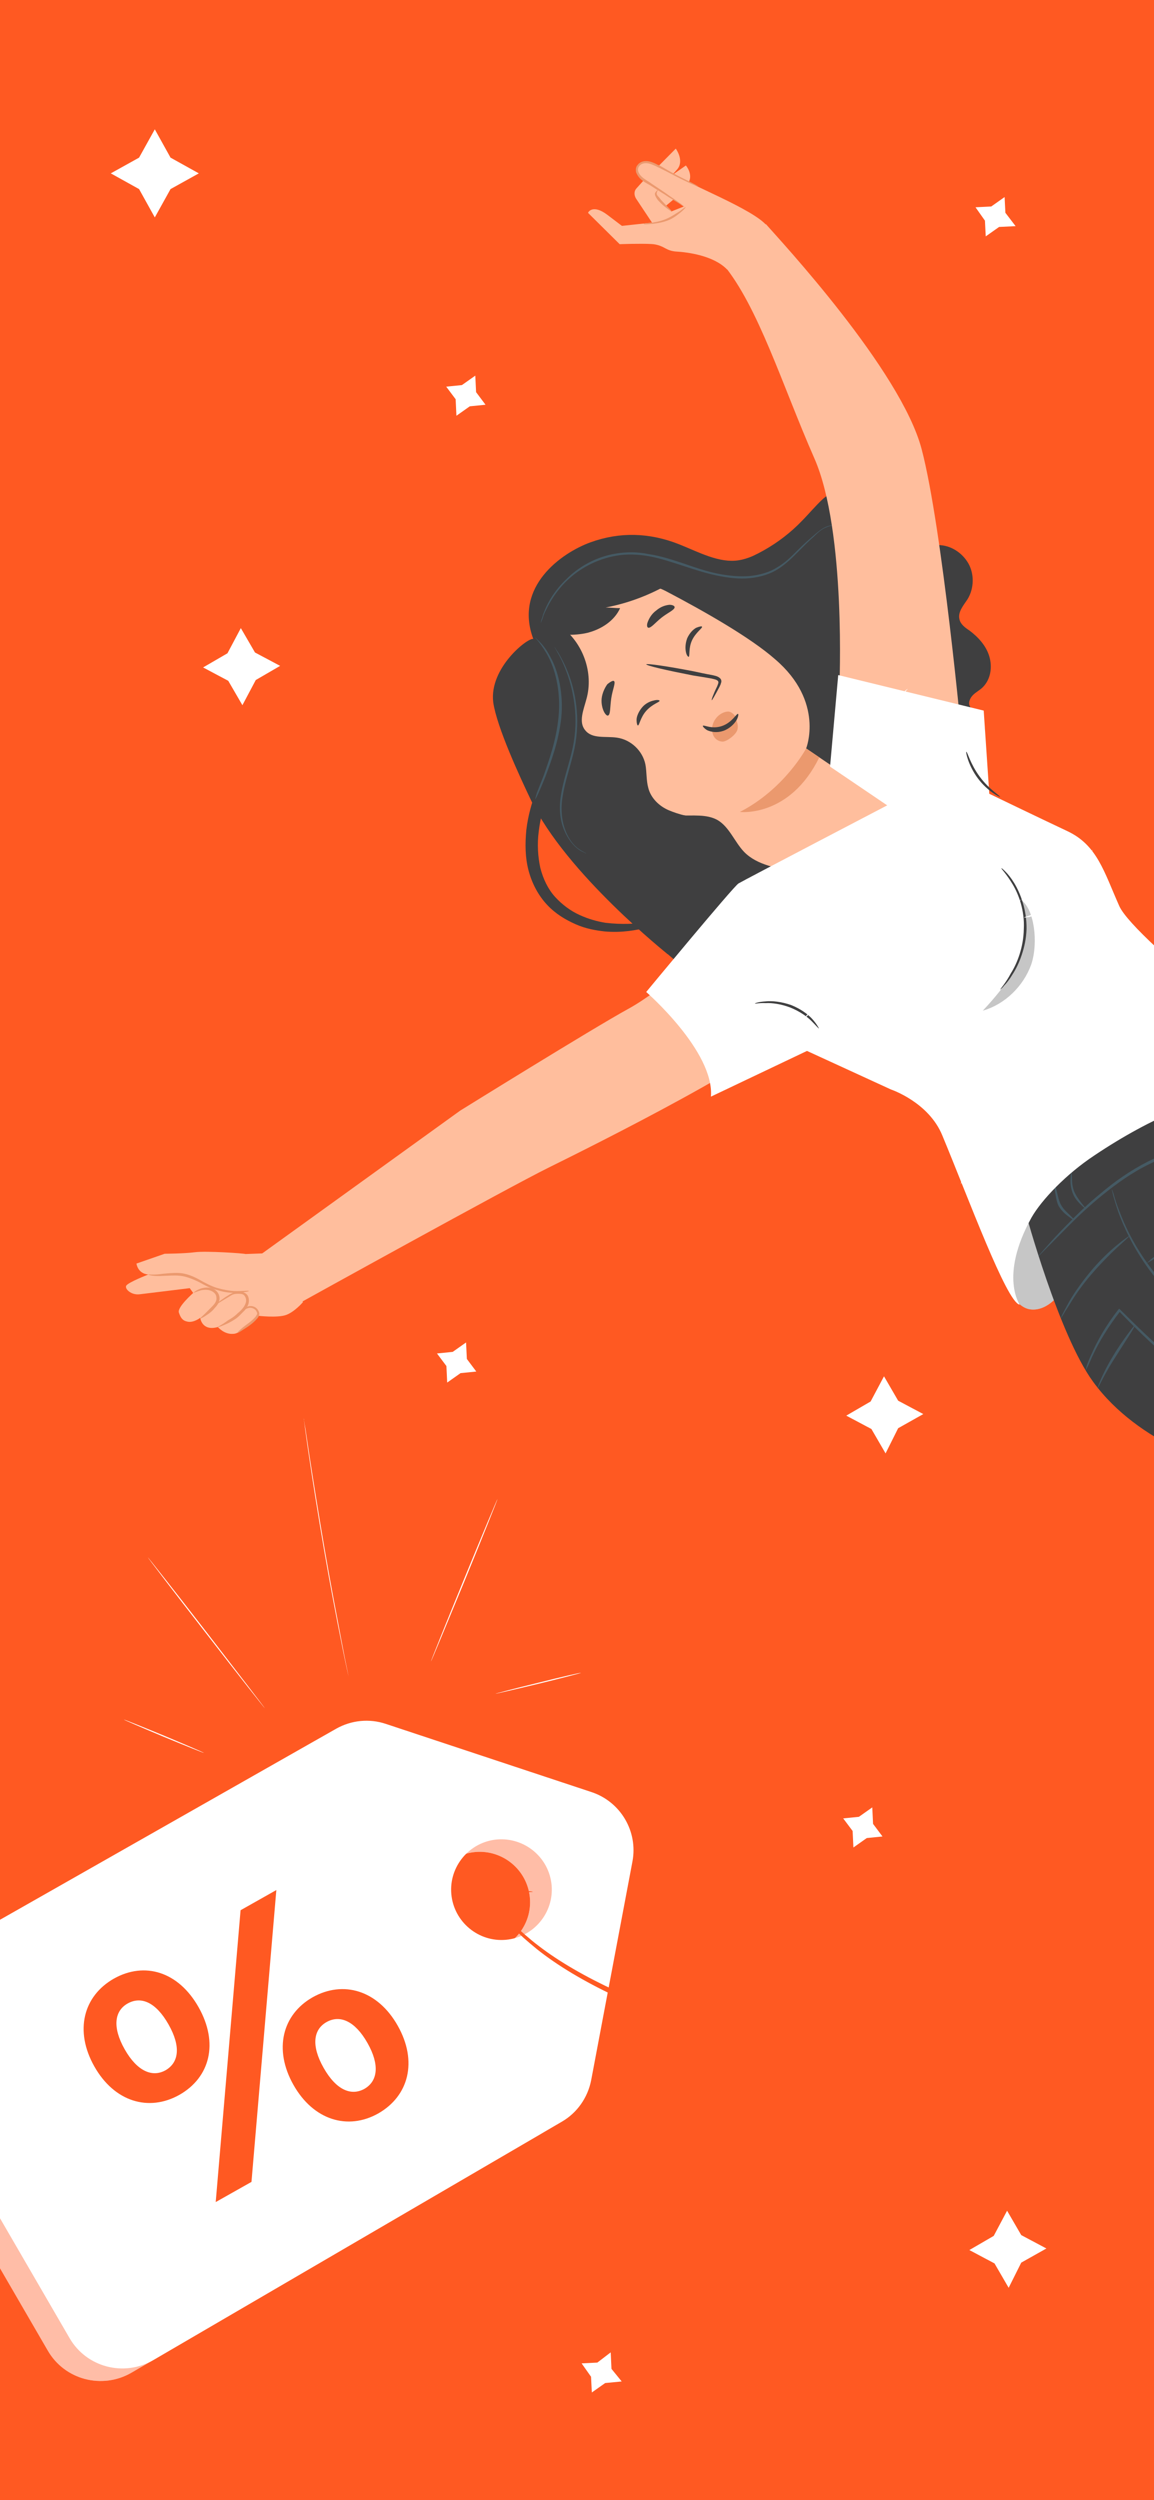 <svg width="375" height="812" viewBox="0 0 375 812" fill="none" xmlns="http://www.w3.org/2000/svg">
<rect x="0" y="0" width="375" height="812" fill="#808080" stroke="none"/>
<g clip-path="url(#clip0_29_5685)">
<rect width="375" height="812" fill="white"/>
<rect width="375" height="812" fill="#FF5922"/>
<path d="M64.608 56.304L55.413 61.413L50.304 70.608L45.195 61.413L36 56.304L45.195 51.195L50.304 42L55.413 51.195L64.608 56.304Z" fill="white"/>
<path d="M154.451 122L154.706 127.364L157.771 131.451L152.663 131.962L148.321 135.027L148.065 129.663L145 125.576L150.109 125.065L154.451 122Z" fill="white"/>
<path d="M326.451 64L326.706 69.109L330.027 73.451L324.663 73.706L320.321 76.771L320.065 71.663L317 67.321L322.109 67.065L326.451 64Z" fill="white"/>
<path d="M78.261 204L82.859 211.918L91.032 216.261L83.114 220.858L78.772 229.032L74.174 221.114L66 216.771L73.918 212.174L78.261 204Z" fill="white"/>
<path d="M233.745 184.342C243.827 182.048 253.333 176.729 260.584 169.179C262.928 166.812 265.045 164.222 267.501 161.966C270.07 159.823 273.089 158.125 276.341 157.997C279.593 157.868 283.19 159.644 284.439 162.666C286.143 167.031 283.143 172.542 285.742 176.454C287.663 179.248 291.591 179.789 294.952 179.099C298.201 178.522 301.446 177.048 304.81 177.031C308.848 177.01 312.673 179.458 314.71 183.037C316.634 186.504 316.545 191.102 314.431 194.59C313.096 196.615 311.2 198.755 311.773 201.108C312.118 202.788 313.693 203.902 315.044 204.792C317.858 206.909 320.451 209.699 321.478 213.171C322.505 216.642 321.964 220.57 319.398 223.162C318.393 224.177 317.163 224.744 316.158 225.758C315.154 226.773 314.489 228.346 315.281 229.576C315.734 230.47 316.633 230.915 317.421 231.471C321.137 234.481 320.493 240.316 318.159 244.477C313.715 252.798 304.882 258.114 295.582 259.618C286.281 261.123 276.626 259.153 267.972 255.496C259.318 251.838 251.331 246.832 243.342 241.601" fill="#3F3F40"/>
<path d="M328.687 420.047C327.553 417.586 327.203 414.784 327.078 412.205C326.429 394.825 334.867 377.736 347.817 366.008C360.767 354.279 377.893 347.8 395.154 345.919C404.457 344.863 419.266 345.91 427.363 350.355C421.691 359.692 408.053 368.508 397.868 372.485C387.795 376.573 377.045 379.767 368.557 386.763C358.84 394.774 353.293 406.69 346.393 417.267C344.945 419.405 343.498 421.543 341.488 423.123C339.477 424.703 336.903 425.726 334.32 425.178C331.963 424.629 329.821 422.509 328.687 420.047Z" fill="white"/>
<g opacity="0.3">
<path d="M328.687 420.047C327.553 417.586 327.203 414.784 327.078 412.205C326.429 394.825 334.867 377.736 347.817 366.008C360.767 354.279 377.893 347.8 395.154 345.919C404.457 344.863 419.266 345.91 427.363 350.355C421.691 359.692 408.053 368.508 397.868 372.485C387.795 376.573 377.045 379.767 368.557 386.763C358.84 394.774 353.293 406.69 346.393 417.267C344.945 419.405 343.498 421.543 341.488 423.123C339.477 424.703 336.903 425.726 334.32 425.178C331.963 424.629 329.821 422.509 328.687 420.047Z" fill="#3F3F40"/>
</g>
<path d="M442.241 520.408L406.953 528.099C406.953 528.099 402.885 566.474 396.615 568.525L379.228 500.875L433.548 486.583L442.241 520.408Z" fill="#FF5922"/>
<g opacity="0.6">
<path d="M379.337 500.764L384.826 499.503L399.511 564.923C399.511 564.923 398.966 568.178 396.724 568.414L379.337 500.764Z" fill="white"/>
</g>
<path d="M333.265 393.782C334.158 392.88 362.046 363.357 387.925 357.956L407.187 352.476L419.363 365.199C419.363 365.199 426.437 366.846 428.472 370.2C430.62 373.442 442.447 383.812 442.447 383.812C442.447 383.812 447.36 379.525 455.808 386.772C455.808 386.772 464.873 383.026 472.284 384.783C479.807 386.652 561.346 410.241 571.697 416.918C582.048 423.594 598.154 437.307 596.754 448.641C595.353 459.975 579.268 472.841 579.268 472.841C579.268 472.841 583.459 481.007 571.076 493.967C558.917 506.925 524.848 511.807 524.848 511.807L427.374 530.69L411.457 487.705L444.164 479.69L397.269 476.337C397.269 476.337 370.206 469.408 355.186 448.737C344.007 433.428 333.265 393.782 333.265 393.782Z" fill="#3F3F40"/>
<path d="M337.487 408.004C337.487 408.004 337.71 407.778 338.156 407.327C338.714 406.764 339.272 406.2 340.053 405.411C341.727 403.721 344.182 401.241 347.194 398.198C350.207 395.155 353.89 391.66 358.358 388.048C362.714 384.55 367.742 380.824 373.672 377.99C385.305 372.1 397.069 369.685 405.471 367.961C409.617 367.155 412.978 366.465 415.443 366.004C416.563 365.774 417.459 365.545 418.132 365.542C418.692 365.427 419.028 365.313 419.028 365.313C419.028 365.313 418.691 365.203 418.019 365.43C417.235 365.546 416.45 365.662 415.217 365.781C412.864 366.129 409.39 366.707 405.132 367.402C396.728 368.902 384.965 371.316 373.107 377.208C367.29 380.153 362.038 383.88 357.794 387.49C353.327 391.102 349.756 394.708 346.743 397.752C343.731 400.795 341.389 403.386 339.828 405.188C339.047 405.977 338.49 406.765 338.044 407.216C337.597 407.667 337.374 407.892 337.487 408.004Z" fill="#455A64"/>
<path d="M352.773 392.562C352.885 392.449 352.321 391.892 351.644 390.998C350.966 390.104 349.951 388.875 349.157 387.197C348.477 385.631 348.356 383.949 348.35 382.828C348.345 381.706 348.229 380.922 348.229 380.922C348.116 380.81 347.896 381.708 347.902 382.83C347.796 384.064 347.916 385.746 348.598 387.537C349.28 389.327 350.52 390.555 351.309 391.336C352.098 392.117 352.773 392.562 352.773 392.562Z" fill="#455A64"/>
<path d="M348.978 396.17C349.09 396.057 348.526 395.5 347.737 394.719C346.948 393.937 345.71 392.934 344.805 391.369C344.012 389.915 343.78 388.346 343.437 387.114C343.207 385.994 342.98 385.322 342.756 385.323C342.644 385.436 342.647 386.109 342.877 387.229C343.107 388.349 343.228 390.031 344.021 391.709C345.039 393.386 346.278 394.389 347.178 395.058C348.192 395.838 348.867 396.283 348.978 396.17Z" fill="#455A64"/>
<path d="M526.336 473.108C526.336 473.108 525.774 472.774 524.426 472.332C523.302 471.89 521.393 471.338 519.034 470.565C514.316 469.019 507.464 466.923 499.04 464.386C482.08 459.2 458.494 452.366 432.549 444.758C426.148 442.884 419.746 441.01 413.569 439.358C407.504 437.595 401.772 435.044 396.823 432.153C386.7 426.372 379.036 418.785 373.841 411.634C368.535 404.595 365.474 397.994 363.768 393.404C362.86 391.166 362.289 389.262 361.947 388.03C361.832 387.47 361.605 387.023 361.491 386.687C361.378 386.351 361.265 386.239 361.265 386.239C361.265 386.239 361.266 386.463 361.38 386.799C361.494 387.135 361.609 387.695 361.724 388.256C362.066 389.487 362.637 391.391 363.433 393.742C365.139 398.332 368.088 405.046 373.396 412.309C378.591 419.46 386.368 427.159 396.491 433.164C401.553 436.167 407.286 438.717 413.351 440.481C419.415 442.245 425.817 444.119 432.219 445.993C458.164 453.601 481.749 460.435 498.709 465.397C507.133 467.934 514.096 469.917 518.925 471.351C521.284 472.124 523.081 472.564 524.429 473.005C524.99 473.115 525.44 473.337 525.777 473.447C526.223 472.996 526.336 473.108 526.336 473.108Z" fill="#455A64"/>
<path d="M352.813 445.048C352.813 445.048 353.035 444.598 353.591 443.586C354.035 442.686 354.589 441.226 355.477 439.427C357.141 435.942 360.032 430.993 364.155 425.701L363.595 425.816C368.33 430.727 374.078 436.417 380.724 442.103C387.82 448.236 394.799 453.36 400.875 457.366L400.762 457.255C403.706 462.847 405.749 467.547 407.111 470.905C407.681 472.584 408.136 473.928 408.477 474.935C408.706 475.831 408.821 476.391 408.821 476.391C408.821 476.391 408.819 475.943 408.702 474.934C408.473 474.038 408.129 472.582 407.56 470.903C406.309 467.432 404.378 462.62 401.434 457.027L401.321 456.915L401.209 456.804C395.132 452.797 388.265 447.561 381.169 441.428C374.636 435.854 368.888 430.163 364.041 425.365L363.703 425.03L363.368 425.369C359.246 430.66 356.467 435.721 354.915 439.318C354.027 441.116 353.474 442.577 353.143 443.588C352.923 444.486 352.702 445.16 352.813 445.048Z" fill="#455A64"/>
<path d="M356.655 450.86C356.768 450.972 357.322 449.735 358.322 447.824C359.322 445.912 360.767 443.325 362.547 440.625C365.996 435.112 369.002 430.723 368.665 430.613C368.552 430.501 367.772 431.514 366.436 433.316C365.211 435.004 363.429 437.48 361.761 440.292C358.423 445.692 356.542 450.748 356.655 450.86Z" fill="#455A64"/>
<path d="M344.654 428.267C344.767 428.378 345.655 426.579 347.436 423.879C349.104 421.067 351.553 417.466 354.675 413.861C357.797 410.257 360.921 407.101 363.265 404.958C365.61 402.816 367.061 401.575 367.06 401.35C367.06 401.35 366.613 401.577 365.831 402.142C365.048 402.706 364.043 403.496 362.815 404.512C360.357 406.543 357.121 409.587 354 413.416C350.879 417.245 348.43 420.846 346.874 423.769C346.097 425.231 345.541 426.243 345.097 427.143C344.876 427.817 344.654 428.267 344.654 428.267Z" fill="#455A64"/>
<path d="M372.489 410.295C372.489 410.295 373.272 409.954 374.39 409.276C375.62 408.484 377.297 407.467 379.42 405.998C383.443 403.062 389.028 398.548 394.044 392.579C396.497 389.651 398.837 386.611 399.604 383.13C399.932 381.446 399.923 379.652 399.355 378.197C398.898 376.629 397.771 375.513 396.758 374.734C394.62 373.286 392.709 372.511 391.473 371.956C390.125 371.515 389.339 371.406 389.339 371.406C389.339 371.406 390.013 371.627 391.363 372.293C392.599 372.848 394.511 373.848 396.424 375.296C397.438 376.076 398.228 377.081 398.683 378.425C399.138 379.768 399.146 381.338 398.706 382.911C398.049 386.054 395.596 388.982 393.256 392.022C388.351 397.878 382.991 402.391 378.857 405.44C376.846 407.02 375.169 408.038 374.052 408.941C373.159 409.843 372.489 410.295 372.489 410.295Z" fill="#455A64"/>
<path d="M173.301 207.524C166.935 190.51 182.468 179.553 191.872 176.141C201.275 172.73 210.921 172.905 220.697 176.781C227.102 179.328 233.738 182.996 240.125 181.954C243.038 181.491 245.499 180.133 248.298 179.334C251.098 178.535 254.238 178.519 256.714 180.301C261.104 183.531 259.904 190.154 258.246 194.985C261.496 194.407 265.097 196.857 266.794 199.876C268.492 202.895 268.958 206.482 269.2 209.845C270.037 220.271 268.545 235.755 266.24 245.747C263.935 255.74 260.481 260.131 251.193 264.103C247.388 265.693 243.129 266.387 240.002 268.87C236.428 271.804 234.883 276.746 232.323 280.684C229.763 284.622 224.733 287.9 220.123 285.568C218.325 284.68 217.083 283.004 215.507 281.89C213.931 280.777 211.684 279.891 210.118 280.796C208.889 281.587 208.448 283.16 207.782 284.509C206.228 287.657 220.352 308.782 216.994 309.92C216.994 309.92 183.89 283.62 172.555 259.901C168.928 252.294 161.445 236.182 160.283 228.113C158.881 216.905 171.616 206.972 173.301 207.524Z" fill="#3F3F40"/>
<path d="M182.024 202.546C187.462 191.192 205.268 186.056 216.513 192.055C228.994 198.609 243.84 207.057 251.838 214.082C268.057 227.907 261.965 243.078 261.965 243.078L289.873 262.003L241.664 287.03L173.377 244.87L167.529 241.535L182.024 202.546Z" fill="#FFBE9D"/>
<path d="M228.121 203.547C228.348 203.995 226.112 205.352 224.891 207.937C223.671 210.523 224.244 213.099 223.797 213.326C223.573 213.327 223.122 212.881 222.892 211.76C222.662 210.64 222.654 209.07 223.318 207.272C224.094 205.586 225.21 204.459 226.217 203.893C227.336 203.439 228.12 203.323 228.121 203.547Z" fill="#3F3F40"/>
<path d="M214.336 227.617C214.338 228.065 211.986 228.638 209.979 230.891C208.083 233.031 207.76 235.612 207.311 235.615C207.087 235.616 206.859 234.944 206.854 233.823C206.848 232.701 207.513 231.128 208.628 229.776C209.742 228.425 211.309 227.744 212.429 227.514C213.661 227.172 214.335 227.393 214.336 227.617Z" fill="#3F3F40"/>
<path d="M231.27 227.419C231.157 227.308 231.709 225.623 233.041 222.924C233.262 222.25 233.708 221.575 233.257 221.129C232.806 220.683 232.02 220.574 231.122 220.355C229.214 220.028 227.306 219.701 225.173 219.375C216.754 217.736 210.017 216.199 210.015 215.751C210.125 215.414 216.971 216.389 225.391 218.028C227.412 218.467 229.432 218.905 231.341 219.232C232.239 219.452 233.249 219.559 234.038 220.34C234.489 220.786 234.492 221.459 234.27 221.909C234.161 222.47 233.937 222.696 233.827 223.033C232.272 225.956 231.382 227.531 231.27 227.419Z" fill="#3F3F40"/>
<path d="M261.966 243.077C261.966 243.077 254.967 256.234 240.425 263.709C240.425 263.709 256.584 265.646 266.242 245.972L261.966 243.077Z" fill="#EB996E"/>
<path d="M239.035 232.876C238.921 232.54 239.262 233.323 239.035 232.876V232.876Z" fill="#EB996E"/>
<path d="M231.662 238.52C231.207 237.177 231.311 235.718 231.978 234.369C232.866 232.57 234.653 231.215 236.559 231.094C237.905 231.087 239.034 232.651 239.148 232.987C239.38 234.556 240.058 235.45 239.617 237.022C239.176 238.594 236.383 240.739 234.926 240.859C233.356 240.867 232.117 239.864 231.662 238.52Z" fill="#EB996E"/>
<path d="M228.396 235.733C228.618 235.283 231.205 236.952 234.564 235.814C237.923 234.676 239.365 231.64 239.815 231.862C240.039 231.861 239.932 232.871 239.265 233.996C238.598 235.121 237.036 236.699 235.021 237.382C233.005 238.065 231.097 237.738 229.861 237.184C228.849 236.628 228.284 235.846 228.396 235.733Z" fill="#3F3F40"/>
<path d="M199.501 221.187C200.176 221.632 199.066 223.88 198.632 226.798C198.198 229.716 198.435 232.183 197.539 232.411C197.203 232.525 196.526 231.856 196.072 230.737C195.618 229.617 195.273 227.937 195.601 226.253C195.929 224.569 196.707 223.107 197.375 222.207C198.492 221.304 199.275 220.963 199.501 221.187Z" fill="#3F3F40"/>
<path d="M219.23 197.2C219.234 198.097 216.996 199.006 214.985 200.586C212.863 202.279 211.526 204.08 210.628 203.86C210.291 203.75 210.063 203.078 210.506 201.954C210.949 200.83 211.727 199.369 213.291 198.239C214.743 196.998 216.311 196.542 217.544 196.423C218.441 196.419 219.227 196.751 219.23 197.2Z" fill="#3F3F40"/>
<path d="M165.295 243.34C164.614 241.773 165.053 239.753 165.605 238.068C168.8 226.724 172.782 215.714 177.438 204.924L182.366 203.554C189.457 208.789 192.983 218.528 190.559 227.063C189.678 230.432 187.904 234.479 190.161 237.159C192.418 240.063 196.787 239.032 200.491 239.574C204.98 240.224 208.811 243.794 209.731 248.275C210.192 250.74 209.981 253.433 210.666 255.897C211.468 259.145 214.173 261.823 217.32 263.153C220.466 264.483 224.959 265.806 228.207 265.004C224.205 271.978 215.139 275.5 207.391 273.632C202.787 272.422 199.181 269.076 195.577 265.954C187.355 258.93 178.575 252.469 169.239 247.021C167.664 246.132 165.977 245.131 165.295 243.34Z" fill="#3F3F40"/>
<path d="M177.218 205.823C181.817 206.136 186.53 206.561 190.898 205.529C195.378 204.385 199.626 201.672 201.512 197.513C199.942 197.521 198.371 197.305 196.801 197.313C205.876 195.585 214.381 191.953 221.981 186.756C213.005 185.904 203.917 185.165 195.294 187.563C186.67 189.962 178.515 196.171 176.54 204.929" fill="#3F3F40"/>
<path d="M180.293 259.75L210.553 255.785C210.798 259.821 216.99 264.612 221.029 264.816C225.067 265.02 229.549 264.325 233.148 266.325C236.973 268.549 238.679 273.363 241.723 276.6C246.12 281.175 252.965 281.926 259.253 283.464C265.428 284.891 272.287 288.333 273.44 294.608C274.709 301.667 267.562 307.759 260.389 308.692C253.217 309.625 246.251 307.193 239.181 306.22C232.111 305.246 224.38 306.743 219.81 312.261C202.918 298.44 188.805 279.782 180.293 259.75Z" fill="#3F3F40"/>
<path d="M214.698 299.39C214.584 299.054 212.903 299.399 209.765 299.639C206.738 299.99 202.142 300.35 196.756 299.704C194.062 299.269 191.254 298.498 188.332 297.167C185.409 295.836 182.708 293.831 180.452 291.375C178.084 288.808 176.497 285.451 175.582 281.867C174.778 278.17 174.534 274.134 175.073 269.982C176.042 261.79 179.48 254.259 182.137 247.292C185.017 240.325 187.115 233.697 187.758 227.863C188.402 222.028 187.817 217.208 186.68 214.074C185.655 211.051 184.526 209.486 184.303 209.712C183.967 209.826 184.536 211.505 185.112 214.53C185.688 217.555 185.935 222.04 184.84 227.429C183.97 232.816 181.646 238.996 178.653 245.852C177.212 249.336 175.66 252.933 174.222 256.865C172.784 260.797 171.572 264.953 171.034 269.554C170.608 274.042 170.631 278.528 171.773 282.784C172.916 287.039 174.954 290.842 177.773 293.856C180.592 296.87 183.854 298.76 187.113 300.201C190.373 301.643 193.628 302.187 196.433 302.51C202.38 303.04 206.973 302.008 210.109 301.319C213.133 300.519 214.812 299.726 214.698 299.39Z" fill="#3F3F40"/>
<path d="M173.9 259.67C173.9 259.67 174.345 258.995 174.9 257.759C175.454 256.523 176.341 254.499 177.227 252.252C178.998 247.533 181.544 240.903 182.401 233.048C183.147 225.306 181.428 218.026 178.939 213.552C177.806 211.315 176.564 209.639 175.437 208.523C174.986 208.077 174.535 207.63 174.31 207.407C174.084 207.184 173.859 206.961 173.859 206.961C173.747 207.074 176.113 209.193 178.379 213.667C180.644 218.142 182.249 225.087 181.503 232.829C180.757 240.571 178.323 247.088 176.665 251.918C175.779 254.166 175.003 256.076 174.45 257.537C174.008 258.885 173.9 259.67 173.9 259.67Z" fill="#455A64"/>
<path d="M190.474 277.194C190.586 277.081 189.575 276.75 188.112 275.748C186.649 274.746 184.844 272.736 183.707 269.602C182.571 266.692 182.102 262.657 182.866 258.503C183.517 254.238 185.065 249.745 186.274 244.916C187.483 240.088 187.796 235.264 187.437 230.892C187.079 226.52 186.162 222.711 185.025 219.577C183.888 216.443 182.642 214.094 181.737 212.528C181.284 211.633 180.833 211.187 180.607 210.739C180.38 210.292 180.155 210.069 180.155 210.069C180.155 210.069 180.608 210.964 181.513 212.529C182.418 214.095 183.552 216.556 184.576 219.579C185.601 222.602 186.517 226.41 186.876 230.782C187.234 235.154 186.921 239.754 185.712 244.583C184.502 249.411 182.955 253.905 182.304 258.17C181.541 262.547 182.01 266.582 183.371 269.716C184.62 272.737 186.537 274.858 188.113 275.972C188.901 276.529 189.575 276.75 190.024 276.972C190.137 277.083 190.474 277.194 190.474 277.194Z" fill="#455A64"/>
<path d="M273.04 170.798C273.04 170.798 272.927 170.687 272.703 170.688C272.479 170.689 272.142 170.578 271.917 170.579C271.132 170.471 270.01 170.477 268.555 171.045C267.1 171.613 265.76 172.741 264.197 174.095C262.633 175.449 260.847 177.028 259.062 178.831C257.276 180.634 255.268 182.663 252.584 184.247C250.125 185.829 246.99 186.742 243.515 187.096C240.151 187.337 236.673 187.018 232.969 186.252C229.264 185.486 225.781 184.27 221.961 182.943C218.254 181.728 214.547 180.513 210.844 179.971C207.139 179.205 203.55 179.223 200.077 179.801C193.129 180.957 187.652 184.462 184.081 188.068C180.286 191.676 178.174 195.388 177.066 198.085C176.845 198.759 176.512 199.321 176.402 199.883C176.293 200.444 176.071 200.894 175.96 201.231C175.74 201.905 175.742 202.353 175.742 202.353C175.742 202.353 175.852 202.016 176.185 201.229C176.295 200.892 176.517 200.443 176.627 199.881C176.849 199.432 177.069 198.758 177.403 198.195C178.624 195.61 180.736 191.898 184.419 188.403C188.102 184.908 193.581 181.628 200.304 180.473C203.554 179.896 207.255 179.989 210.847 180.644C214.439 181.299 218.146 182.514 221.853 183.729C225.56 184.944 229.267 186.159 232.972 186.925C236.677 187.691 240.268 188.122 243.742 187.768C247.217 187.414 250.464 186.388 253.035 184.693C255.606 182.998 257.615 180.969 259.4 179.166C261.185 177.362 262.859 175.672 264.422 174.318C265.873 172.853 267.213 171.725 268.556 171.269C269.787 170.702 271.02 170.584 271.693 170.581C272.591 170.8 272.928 170.911 273.04 170.798Z" fill="#455A64"/>
<path d="M264.632 148.859C254.194 125.136 246.44 99.606 234.931 85.757L248.884 72.79C253.509 78.037 292.749 120.232 299.495 145.88C306.241 171.528 312.645 240.803 312.645 240.803L272.745 223.397C272.746 223.621 275.069 172.582 264.632 148.859Z" fill="#FFBE9D"/>
<path d="M213.8 54.126L219.602 48.264C219.602 48.264 222.538 52.287 219.973 55.104C217.52 58.032 217.402 56.799 217.402 56.799L218.523 56.793L222.882 53.743C222.882 53.743 225.476 56.758 223.584 59.572L216.745 59.942L213.8 54.126Z" fill="#FFBE9D"/>
<path d="M197.393 69.797C202.346 73.585 202.121 73.362 202.121 73.362L211.873 72.303L206.674 64.479C205.996 63.361 205.989 62.015 206.882 61.114L209.224 58.522C209.224 58.522 204.95 56.077 208.188 53.257C208.188 53.257 209.411 51.12 216.385 55.346C224.035 60.018 244.935 67.987 249.223 73.349L236.286 87.544C231.889 82.969 223.36 81.89 219.546 81.685C218.312 81.579 217.301 81.248 216.289 80.692C215.277 80.136 213.815 79.359 211.683 79.257C208.094 79.051 201.366 79.309 201.366 79.309L191.109 69.155C190.997 69.044 192.552 66.12 197.393 69.797ZM218.135 68.683L222.164 67.093L218.9 64.754L216.331 66.898L218.135 68.683Z" fill="#FFBE9D"/>
<path d="M222.613 67.315C222.613 67.315 222.162 66.868 221.261 66.2C220.361 65.532 219.011 64.641 217.435 63.528C215.747 62.303 213.834 61.079 211.696 59.632C210.683 58.852 209.446 58.297 208.432 57.293C207.53 56.4 206.85 55.058 207.742 53.932C208.522 52.919 209.979 52.799 211.327 53.241C212.001 53.462 212.451 53.684 213.238 54.016C213.8 54.35 214.474 54.571 215.036 54.904C217.285 56.015 219.309 57.126 221.108 58.014C222.907 58.902 224.256 59.568 225.38 60.011C226.391 60.343 227.065 60.563 227.065 60.563C227.065 60.563 226.502 60.23 225.603 59.786C224.591 59.23 223.242 58.564 221.443 57.676C219.644 56.788 217.62 55.676 215.37 54.342C214.808 54.008 214.245 53.675 213.571 53.454C213.009 53.12 212.222 52.788 211.548 52.567C210.874 52.346 210.088 52.238 209.304 52.354C208.52 52.47 207.625 52.923 207.179 53.598C206.845 53.936 206.734 54.273 206.625 54.835C206.627 55.283 206.629 55.732 206.743 56.068C207.084 56.851 207.536 57.522 207.987 57.968C209.114 59.084 210.35 59.638 211.475 60.306C213.613 61.753 215.637 62.864 217.213 63.977C218.9 64.978 220.25 65.869 221.263 66.424C222.05 66.981 222.613 67.315 222.613 67.315Z" fill="#EB996E"/>
<path d="M218.246 68.57C218.358 68.458 216.781 67.12 215.089 65.222C214.638 64.776 214.299 64.216 213.961 63.882C213.51 63.435 213.396 63.1 213.395 62.875C213.392 62.202 213.95 61.639 213.838 61.752C213.838 61.752 213.614 61.753 213.502 61.865C213.279 62.091 213.056 62.316 212.834 62.766C212.724 63.327 213.064 63.886 213.403 64.445C213.742 65.004 214.08 65.339 214.644 65.897C216.335 67.571 218.247 68.795 218.246 68.57Z" fill="#EB996E"/>
<path d="M209.183 72.766C209.295 72.877 209.968 72.874 211.426 72.755C212.883 72.635 214.676 72.402 216.691 71.719C218.707 71.036 220.27 69.682 221.275 68.892C222.392 67.989 222.837 67.314 222.837 67.314C222.725 67.202 222.054 67.654 220.937 68.557C219.819 69.236 218.255 70.365 216.352 71.16C214.45 71.954 212.656 72.188 211.312 72.419C209.966 72.425 209.181 72.542 209.183 72.766Z" fill="#EB996E"/>
<path d="M231.221 306.596C231.221 306.596 215.707 321.366 204.076 327.705C192.332 334.157 149.513 360.727 149.513 360.727L84.814 407.37L98.126 422.78C98.126 422.78 164.78 385.884 178.316 379.199C191.853 372.514 253.269 342.036 259.832 331.349L254.029 314.893L231.221 306.596Z" fill="#FFBE9D"/>
<path d="M41.015 417.572C41.682 416.447 48.175 413.947 48.175 413.947C44.696 413.628 44.343 410.377 44.343 410.377L53.524 407.191C53.524 407.191 59.804 407.159 63.39 406.693C66.977 406.226 79.317 407.061 79.767 407.283L86.943 407.023L98.462 422.89C98.462 422.89 95.786 426.043 92.988 427.067C90.189 428.09 83.793 427.337 83.793 427.337L78.098 432.188C77.54 432.752 76.645 433.205 75.748 433.21C72.833 433.449 70.802 430.992 70.802 430.992C65.539 432.476 65.067 427.992 65.067 427.992C65.067 427.992 62.945 429.685 60.924 429.247C59.24 428.919 58.675 427.913 58.105 426.233C57.648 424.441 62.784 419.929 62.784 419.929L61.655 418.365C61.655 418.365 48.429 420.002 45.403 420.353C42.601 420.704 40.46 418.584 41.015 417.572Z" fill="#FFBE9D"/>
<path d="M48.174 413.947C48.063 414.06 49.972 414.611 53.111 414.371C54.681 414.363 56.474 414.129 58.494 414.344C60.514 414.558 62.424 415.333 64.56 416.332C66.584 417.443 68.609 418.554 70.629 418.993C72.651 419.655 74.447 419.871 76.017 419.863C77.587 419.855 78.82 419.737 79.604 419.62C80.389 419.504 80.949 419.389 80.836 419.278C80.835 419.053 78.93 419.399 75.902 419.303C74.444 419.198 72.535 418.871 70.626 418.32C68.717 417.769 66.805 416.769 64.668 415.546C62.644 414.435 60.397 413.549 58.265 413.448C56.134 413.346 54.341 413.579 52.883 413.699C49.97 414.162 48.062 413.835 48.174 413.947Z" fill="#EB996E"/>
<path d="M70.802 430.992C70.915 431.103 72.259 430.648 74.384 429.628C75.391 429.062 76.733 428.383 77.849 427.255C78.407 426.692 78.965 426.128 79.634 425.452C80.191 424.664 80.748 423.876 80.855 422.866C80.962 421.857 80.732 420.736 79.944 420.179C79.044 419.511 78.147 419.516 77.249 419.52C76.465 419.636 75.569 419.865 75.01 420.204C74.451 420.544 73.892 420.883 73.333 421.222C71.321 422.578 70.204 423.481 70.317 423.592C70.429 423.704 71.546 422.801 73.559 421.67C74.118 421.33 74.677 420.991 75.236 420.652C75.795 420.313 76.356 420.198 77.253 420.193C77.926 420.19 78.823 420.185 79.274 420.631C79.724 421.078 80.065 421.861 79.957 422.647C79.74 424.218 78.401 425.57 77.284 426.473C76.168 427.6 75.05 428.279 74.044 428.845C72.145 430.312 70.69 430.88 70.802 430.992Z" fill="#EB996E"/>
<path d="M65.069 428.217C65.181 428.329 66.076 427.876 67.529 426.859C68.2 426.407 69.093 425.73 69.762 424.829C70.543 424.04 71.546 422.801 71.314 421.232C71.082 419.663 69.843 418.66 68.608 418.33C67.372 418 66.252 418.23 65.356 418.459C63.676 419.028 62.895 419.817 62.895 419.817C63.008 419.928 63.903 419.475 65.471 419.019C66.255 418.903 67.264 418.785 68.275 419.117C69.286 419.448 70.299 420.228 70.305 421.35C70.535 422.47 69.755 423.483 68.974 424.272C68.193 425.061 67.523 425.737 66.854 426.414C65.85 427.428 65.067 427.993 65.069 428.217Z" fill="#EB996E"/>
<path d="M77.204 432.866C77.317 432.977 77.988 432.525 79.217 431.734C80.447 430.943 82.124 429.925 83.573 428.235C83.908 427.897 84.353 427.222 84.237 426.438C84.122 425.878 83.783 425.319 83.445 424.984C82.656 424.203 81.646 424.096 80.862 424.212C79.294 424.668 78.963 425.679 78.963 425.679C79.075 425.791 79.632 425.003 80.977 424.772C81.537 424.657 82.435 424.877 82.999 425.435C83.224 425.658 83.451 426.105 83.564 426.441C83.678 426.777 83.344 427.115 83.121 427.565C81.784 429.142 80.106 430.159 78.99 431.062C77.65 432.191 77.092 432.754 77.204 432.866Z" fill="#EB996E"/>
<path d="M304.675 328.432C304.675 328.432 305.235 328.317 306.243 327.976C307.251 327.634 308.817 326.953 310.607 326.047C314.074 324.123 318.543 320.736 321.994 315.672C325.445 310.608 326.875 305.106 327.305 301.29C327.519 299.271 327.511 297.701 327.394 296.692C327.388 295.57 327.273 295.01 327.16 294.899C326.936 294.9 327.173 297.366 326.743 301.181C326.202 305.109 324.658 310.276 321.319 315.227C317.979 320.178 313.735 323.564 310.381 325.6C306.914 327.524 304.674 328.208 304.675 328.432Z" fill="#FF5922"/>
<path d="M288.301 261.562C288.301 261.562 241.658 285.909 239.981 286.926C238.304 287.944 209.99 322.18 209.99 322.18C209.99 322.18 232.181 341.47 231.021 356.167L262.236 341.318L289.551 353.854C289.551 353.854 301.796 357.941 306.224 368.798C314.738 389.278 327.018 422.636 331.286 423.736C331.623 423.847 324.512 414.798 335.181 395.455C338.516 389.607 346.548 381.267 355.602 375.278C394.163 349.402 421.426 351.619 427.589 350.579C427.589 350.579 368.708 305.455 363.717 294.266C358.726 283.076 356.552 274.452 346.772 269.903C336.88 265.242 321.478 257.806 321.478 257.806L319.66 230.787L272.387 219.25L269.733 248.983L288.301 261.562Z" fill="white"/>
<path d="M325.05 321.376C325.05 321.376 325.609 321.037 326.277 320.136C327.058 319.347 328.062 318.109 329.062 316.421C331.177 313.158 333.393 307.764 333.586 301.707C333.667 295.539 331.622 290.166 329.586 286.812C328.568 285.135 327.553 283.906 326.764 283.125C325.975 282.344 325.524 281.898 325.413 282.01C325.301 282.123 327.104 283.908 329.027 287.151C331.063 290.505 332.996 295.766 332.689 301.712C332.607 307.656 330.503 312.938 328.5 316.088C326.723 319.461 324.937 321.265 325.05 321.376Z" fill="#3F3F40"/>
<path d="M314.007 244.162C313.783 244.163 314.59 248.533 317.751 252.778C320.913 257.024 324.848 258.911 324.959 258.798C325.182 258.573 321.471 256.46 318.422 252.326C315.26 248.081 314.343 244.048 314.007 244.162Z" fill="#3F3F40"/>
<path d="M245.336 325.927C245.449 326.039 246.681 325.696 248.812 325.797C250.942 325.675 253.86 326.108 256.782 327.215C259.816 328.434 262.18 330.104 263.645 331.554C265.11 333.005 266.013 334.122 266.124 334.009C266.124 334.009 265.557 332.778 264.091 331.104C262.625 329.429 260.149 327.647 257.114 326.429C253.969 325.323 250.939 325.002 248.697 325.237C246.567 325.36 245.224 325.816 245.336 325.927Z" fill="#3F3F40"/>
<g opacity="0.3">
<path d="M329.506 315.298C332.51 310.46 333.277 306.98 333.249 301.373C333.234 298.457 332.883 295.431 331.745 292.296C336.02 294.966 337.534 306.061 335.103 313.251C332.559 320.329 326.533 326.191 319.366 328.246C323.27 324.077 326.614 320.023 329.506 315.298Z" fill="#3F3F40"/>
</g>
<path d="M312.248 384.58C312.361 384.692 312.464 383.009 313.572 380.312C314.568 377.728 316.568 373.905 320.138 370.298C323.596 366.579 328.737 362.965 334.892 360.354C341.047 357.744 348.328 356.025 356.059 354.528C371.408 351.647 385.069 347.317 394.581 343.344C399.394 341.413 403.086 339.712 405.659 338.466C407.002 337.786 407.897 337.333 408.68 336.992C409.351 336.54 409.687 336.427 409.687 336.427C409.687 336.427 409.351 336.54 408.567 336.881C407.784 337.221 406.889 337.674 405.658 338.241C403.085 339.488 399.28 341.077 394.467 343.008C384.954 346.757 371.518 351.086 355.944 353.968C348.326 355.577 340.932 357.184 334.665 359.907C328.399 362.63 323.258 366.245 319.689 370.076C316.119 373.907 314.231 377.617 313.236 380.426C312.24 383.01 312.248 384.58 312.248 384.58Z" fill="white"/>
<path d="M299.898 359.633C299.898 359.633 299.891 358.287 300.327 355.818C300.876 353.46 302.205 350.089 305.104 346.71C308.003 343.331 312.361 340.281 317.62 337.899C322.992 335.629 329.15 333.692 335.533 331.753C342.027 329.702 348.186 327.764 353.445 325.382C358.928 323 363.4 320.286 366.863 317.464C370.438 314.755 372.891 312.051 374.34 310.137C375.12 309.124 375.676 308.336 376.01 307.774C376.344 307.211 376.567 306.986 376.454 306.874C376.341 306.763 375.563 308 374.002 309.802C372.441 311.605 369.874 314.197 366.299 316.907C362.836 319.503 358.139 322.219 352.88 324.6C347.508 326.87 341.463 328.919 334.968 330.971C328.474 333.022 322.315 334.735 316.944 337.23C311.461 339.612 307.102 342.662 304.205 346.266C301.418 349.756 299.978 353.24 299.542 355.71C299.554 358.177 299.898 359.633 299.898 359.633Z" fill="white"/>
<path d="M332.783 298.01C332.783 298.01 333.232 298.008 334.016 297.892C334.465 297.89 334.912 297.663 335.472 297.548C336.033 297.433 336.704 297.206 337.376 296.978C338.831 296.41 340.398 295.729 342.075 294.711C343.752 293.693 345.54 292.339 347.213 290.648C348.887 288.957 350.225 287.381 351.337 285.581C352.338 283.893 353.227 282.319 353.781 280.858C354.002 280.184 354.223 279.51 354.443 278.836C354.553 278.275 354.775 277.825 354.773 277.376C354.881 276.591 354.99 276.03 354.99 276.03C354.766 276.031 354.551 277.826 353.218 280.524C352.552 281.874 351.775 283.335 350.774 285.023C349.66 286.598 348.323 288.399 346.649 289.866C345.086 291.444 343.299 292.799 341.622 293.816C339.945 294.834 338.379 295.739 337.036 296.195C334.575 297.553 332.782 297.786 332.783 298.01Z" fill="white"/>
<path d="M277.522 348.195C277.522 348.195 277.746 348.193 278.306 348.078C278.867 347.964 279.651 347.847 280.659 347.506C282.562 346.936 285.36 345.688 288.151 343.319C290.943 340.949 293.842 337.57 296.401 333.408C298.959 329.246 301.065 324.413 303.845 319.576C309.179 309.905 316.545 302.69 322.355 298.399C325.259 296.142 327.831 294.671 329.508 293.653C331.185 292.635 332.192 292.069 332.192 292.069C332.192 292.069 331.856 292.183 331.409 292.41C330.961 292.636 330.178 292.977 329.283 293.43C327.493 294.336 324.921 295.807 321.904 297.953C315.981 302.132 308.504 309.46 303.058 319.244C300.391 324.192 298.172 328.913 295.838 333.074C293.504 337.236 290.717 340.502 287.925 342.871C285.133 345.24 282.56 346.487 280.657 347.282C278.642 347.965 277.409 348.083 277.522 348.195Z" fill="white"/>
<path d="M261.62 330.443C261.62 330.443 261.956 330.329 262.403 329.878C262.849 329.428 263.631 328.863 264.637 328.073C266.422 326.269 269.1 323.564 271.66 319.851C274.221 316.137 277.113 311.412 280.003 306.239C283.004 300.952 286.228 295.217 290.575 289.924C291.802 288.684 292.804 287.221 294.033 286.205C294.591 285.642 295.26 284.966 295.931 284.514C296.601 284.062 297.159 283.498 297.83 283.046C300.4 281.127 303.083 279.543 305.768 278.184C311.25 275.577 316.287 273.645 320.314 271.606C324.341 269.567 327.471 267.533 329.369 265.841C330.375 265.051 330.931 264.263 331.489 263.699C331.936 263.248 332.159 263.023 332.046 262.911C332.046 262.911 331.823 263.137 331.376 263.588C330.93 264.039 330.261 264.715 329.255 265.505C327.245 267.085 324.227 269.231 320.199 271.046C316.059 272.973 311.022 274.905 305.54 277.512C302.856 278.871 300.059 280.343 297.378 282.376C296.707 282.828 296.149 283.391 295.367 283.956C294.809 284.519 294.14 285.196 293.469 285.648C292.129 286.776 291.127 288.239 289.9 289.479C285.441 294.884 282.33 300.732 279.216 305.906C276.215 311.192 273.659 315.803 270.986 319.63C268.426 323.343 265.972 326.047 264.187 327.851C263.294 328.752 262.512 329.317 262.066 329.768C261.844 330.218 261.62 330.443 261.62 330.443Z" fill="white"/>
<path d="M220.143 311.699C220.144 311.923 222.838 312.358 226.997 314.244C231.043 316.018 236.332 319.692 240.285 325.167C244.238 330.643 245.84 336.915 246.422 341.286C246.893 345.769 246.458 348.463 246.683 348.462C246.683 348.462 246.904 347.788 247.01 346.554C247.115 345.32 247.218 343.413 246.982 341.171C246.736 336.686 245.021 330.302 241.067 324.603C237.001 318.791 231.488 315.343 227.442 313.569C225.419 312.682 223.509 312.131 222.387 311.912C220.928 311.807 220.143 311.699 220.143 311.699Z" fill="white"/>
<path d="M282.665 255.758C282.665 255.758 283.112 255.532 283.895 254.967C284.677 254.402 285.682 253.612 287.022 252.484C288.138 251.357 289.589 249.892 290.813 247.979C292.037 246.066 292.697 243.596 292.683 240.904C292.783 238.324 292.21 235.972 292.087 233.842C291.964 231.712 292.067 229.805 292.507 228.232C293.276 224.976 295.176 223.733 294.952 223.734C294.952 223.734 294.505 223.961 293.835 224.637C293.166 225.313 292.387 226.551 291.946 228.123C291.505 229.695 291.291 231.715 291.303 233.958C291.426 236.088 291.887 238.553 291.899 241.02C291.911 243.487 291.25 245.734 290.25 247.645C289.138 249.445 287.911 250.909 286.684 252.149C284.004 254.406 282.552 255.647 282.665 255.758Z" fill="white"/>
<path d="M185.212 586.078L118.328 563.914C113.028 562.148 107.204 562.709 102.267 565.481L-31.935 641.718C-41.541 647.186 -44.856 659.373 -39.329 668.945L15.53 763.425C21.023 772.939 33.201 776.103 42.715 770.61L175.515 693.16C180.476 690.295 183.924 685.348 185.036 679.725L198.462 608.624C200.292 598.852 194.639 589.196 185.212 586.078ZM172.093 615.521C173.353 624.444 167.087 632.731 158.164 633.991C149.242 635.252 140.955 628.985 139.694 620.063C138.434 611.14 144.7 602.853 153.623 601.593C162.546 600.332 170.833 606.599 172.093 615.521Z" fill="white"/>
<g opacity="0.4">
<path d="M185.212 586.078L118.328 563.914C113.028 562.148 107.204 562.709 102.267 565.481L-31.935 641.718C-41.541 647.186 -44.856 659.373 -39.329 668.945L15.53 763.425C21.023 772.939 33.201 776.103 42.715 770.61L175.515 693.16C180.476 690.295 183.924 685.348 185.036 679.725L198.462 608.624C200.292 598.852 194.639 589.196 185.212 586.078ZM172.093 615.521C173.353 624.444 167.087 632.731 158.164 633.991C149.242 635.252 140.955 628.985 139.694 620.063C138.434 611.14 144.7 602.853 153.623 601.593C162.546 600.332 170.833 606.599 172.093 615.521Z" fill="#FF5922"/>
</g>
<path d="M192.215 582.034L125.331 559.87C120.031 558.104 114.207 558.665 109.27 561.437L-24.873 637.64C-34.48 643.108 -37.794 655.295 -32.268 664.867L22.592 759.347C28.085 768.861 40.262 772.026 49.776 766.533L182.577 689.082C187.538 686.218 190.985 681.27 192.097 675.647L205.524 604.546C207.353 594.774 201.642 585.152 192.215 582.034ZM179.155 611.444C180.415 620.366 174.149 628.653 165.226 629.914C156.303 631.174 148.016 624.908 146.756 615.985C145.496 607.062 151.762 598.775 160.684 597.515C169.641 596.313 177.894 602.521 179.155 611.444Z" fill="white"/>
<path d="M30.643 671.117C24.154 659.609 27.038 648.294 36.995 642.623C46.984 637.011 57.992 640.306 64.548 651.931C71.103 663.555 68.269 674.686 58.313 680.356C48.323 685.968 37.131 682.624 30.643 671.117ZM54.767 657.5C50.613 650.17 45.789 648.286 41.495 650.687C37.258 653.055 36.396 658.301 40.516 665.572C44.602 672.785 49.552 674.753 53.788 672.385C58.049 669.925 58.921 664.83 54.767 657.5ZM78.176 620.404L89.8 613.848L81.721 708.633L70.096 715.189L78.176 620.404ZM95.349 677.107C88.86 665.599 91.744 654.284 101.584 648.681C111.574 643.069 122.766 646.413 129.254 657.921C135.776 669.486 132.858 680.743 122.902 686.414C113.029 691.958 101.837 688.614 95.349 677.107ZM119.414 663.524C115.328 656.311 110.437 654.309 106.142 656.711C101.906 659.079 101.009 664.266 105.163 671.596C109.317 678.925 114.199 680.776 118.436 678.408C122.696 675.948 123.501 670.737 119.414 663.524Z" fill="#FF5922"/>
<path d="M204.057 612.787C204.082 612.695 204.692 612.81 205.939 612.946C207.126 613.117 208.959 613.46 211.276 613.834C213.569 614.3 216.38 614.856 219.652 615.535C222.899 616.307 226.606 617.201 230.583 618.563C234.618 619.891 238.914 621.535 243.28 623.84C243.841 624.138 244.403 624.437 244.964 624.735C245.526 625.034 246.029 625.366 246.624 625.723C247.747 626.32 248.82 627.101 249.894 627.882C252.041 629.444 254.181 631.399 255.689 633.875C256.488 635.125 257.055 636.51 257.329 638.064C257.662 639.584 257.635 641.156 257.333 642.654C256.703 645.741 255.026 648.499 252.678 650.633C250.33 652.767 247.369 654.243 244.347 655.209C241.292 656.117 238.092 656.642 234.875 656.865C228.348 657.287 222.007 656.278 216.173 654.666C213.227 653.877 210.446 652.836 207.691 651.703C205.028 650.594 202.423 649.452 199.876 648.276C189.84 643.564 181.165 638.378 174.537 633.099C172.918 631.777 171.391 630.48 169.955 629.207C169.284 628.583 168.579 627.901 167.965 627.243C167.352 626.586 166.714 626.02 166.184 625.237C165.133 623.82 164.607 622.1 164.818 620.578C165.028 619.055 165.708 617.807 166.532 616.942C166.956 616.464 167.389 616.136 167.789 615.749C168.256 615.48 168.631 615.186 169.073 615.008C169.89 614.536 170.667 614.399 171.293 614.271C171.953 614.201 172.438 614.232 172.715 614.306C173.049 614.347 173.175 614.43 173.175 614.43C173.175 614.43 172.966 614.472 172.665 614.491C172.331 614.45 171.913 614.536 171.345 614.63C170.752 614.817 170.068 614.979 169.309 615.417C168.959 615.619 168.584 615.913 168.15 616.241C167.809 616.594 167.376 616.922 167.01 617.366C166.337 618.222 165.74 619.345 165.579 620.683C165.476 621.988 165.925 623.44 166.842 624.623C167.271 625.232 167.942 625.856 168.522 626.455C169.135 627.113 169.831 627.645 170.503 628.269C171.904 629.483 173.432 630.78 175.076 632.01C181.661 637.08 190.293 642.058 200.262 646.653C202.775 647.77 205.38 648.912 208.043 650.021C210.706 651.129 213.453 652.112 216.307 652.876C222.049 654.464 228.172 655.365 234.398 654.961C237.524 654.713 240.606 654.256 243.453 653.391C246.3 652.525 249.028 651.184 251.117 649.277C253.207 647.37 254.718 644.864 255.316 642.261C255.881 639.6 255.267 636.92 253.928 634.735C252.556 632.493 250.667 630.704 248.612 629.166C247.572 628.444 246.532 627.721 245.434 627.032C244.931 626.7 244.37 626.402 243.867 626.069C243.305 625.771 242.802 625.439 242.274 625.199C237.967 622.86 233.729 621.182 229.811 619.787C225.892 618.392 222.268 617.371 219.079 616.566C215.857 615.703 213.07 615.055 210.836 614.555C208.568 613.996 206.794 613.62 205.597 613.299C204.643 612.994 204.057 612.787 204.057 612.787Z" fill="#FF5922"/>
<path d="M86.076 554.828C86.018 554.862 77.392 543.966 66.916 530.403C56.381 516.873 47.989 505.842 48.013 505.75C48.072 505.717 56.697 516.613 67.174 530.176C77.684 543.797 86.135 554.794 86.076 554.828Z" fill="white"/>
<path d="M98.665 460.708C98.665 460.708 98.698 460.766 98.707 460.917C98.716 461.067 98.759 461.276 98.836 461.543C98.93 462.111 99.043 462.98 99.256 464.024C99.567 466.18 100.057 469.321 100.618 473.122C101.806 480.841 103.5 491.459 105.5 503.145C107.533 514.89 109.553 525.397 111.008 533.04C111.719 536.832 112.326 539.906 112.787 542.052C113.001 543.096 113.172 543.931 113.266 544.499C113.343 544.767 113.385 544.975 113.394 545.126C113.403 545.276 113.437 545.335 113.437 545.335C113.437 545.335 113.403 545.276 113.394 545.126C113.385 544.975 113.343 544.767 113.266 544.499C113.172 543.931 112.942 543.13 112.729 542.086C112.268 539.939 111.602 536.9 110.858 533.049C109.31 525.382 107.291 514.874 105.257 503.129C103.257 491.443 101.563 480.825 100.434 473.072C99.84 469.213 99.441 466.097 99.13 463.941C98.975 462.863 98.896 462.053 98.802 461.485C98.784 461.184 98.741 460.975 98.732 460.825C98.64 460.8 98.665 460.708 98.665 460.708Z" fill="white"/>
<path d="M161.681 486.819C161.773 486.844 157.019 498.694 151.04 513.275C145.002 527.889 140.122 539.657 140.03 539.632C139.938 539.607 144.692 527.757 150.671 513.176C156.651 498.595 161.589 486.794 161.681 486.819Z" fill="white"/>
<path d="M66.262 569.303C66.237 569.395 60.358 567.03 53.206 564.078C46.02 561.067 40.224 558.576 40.248 558.484C40.273 558.392 46.152 560.757 53.305 563.709C60.491 566.72 66.287 569.211 66.262 569.303Z" fill="white"/>
<path d="M188.774 543.319C188.808 543.377 182.596 545.019 174.946 546.867C167.297 548.715 161.042 550.147 161.008 550.089C160.975 550.03 167.187 548.389 174.836 546.541C182.51 544.601 188.765 543.169 188.774 543.319Z" fill="white"/>
<path d="M287.261 447L291.858 454.918L300.032 459.261L291.858 463.858L287.772 472.032L283.174 464.114L275 459.771L282.918 455.174L287.261 447Z" fill="white"/>
<path d="M198.451 764L198.706 769.364L202.027 773.451L196.663 773.962L192.321 777.027L192.065 771.918L189 767.576L194.109 767.321L198.451 764Z" fill="white"/>
<path d="M283.451 587L283.706 592.364L286.771 596.451L281.663 596.962L277.321 600.027L277.065 594.663L274 590.576L279.109 590.065L283.451 587Z" fill="white"/>
<path d="M151.451 436L151.706 441.364L154.771 445.451L149.663 445.962L145.321 449.027L145.065 443.663L142 439.576L147.109 439.065L151.451 436Z" fill="white"/>
<path d="M327.26 718L331.858 725.918L340.032 730.261L331.858 734.858L327.771 743.032L323.173 735.114L315 730.771L322.918 726.174L327.26 718Z" fill="white"/>
</g>
<defs>
<clipPath id="clip0_29_5685">
<rect width="375" height="812" fill="white"/>
</clipPath>
</defs>
</svg>
